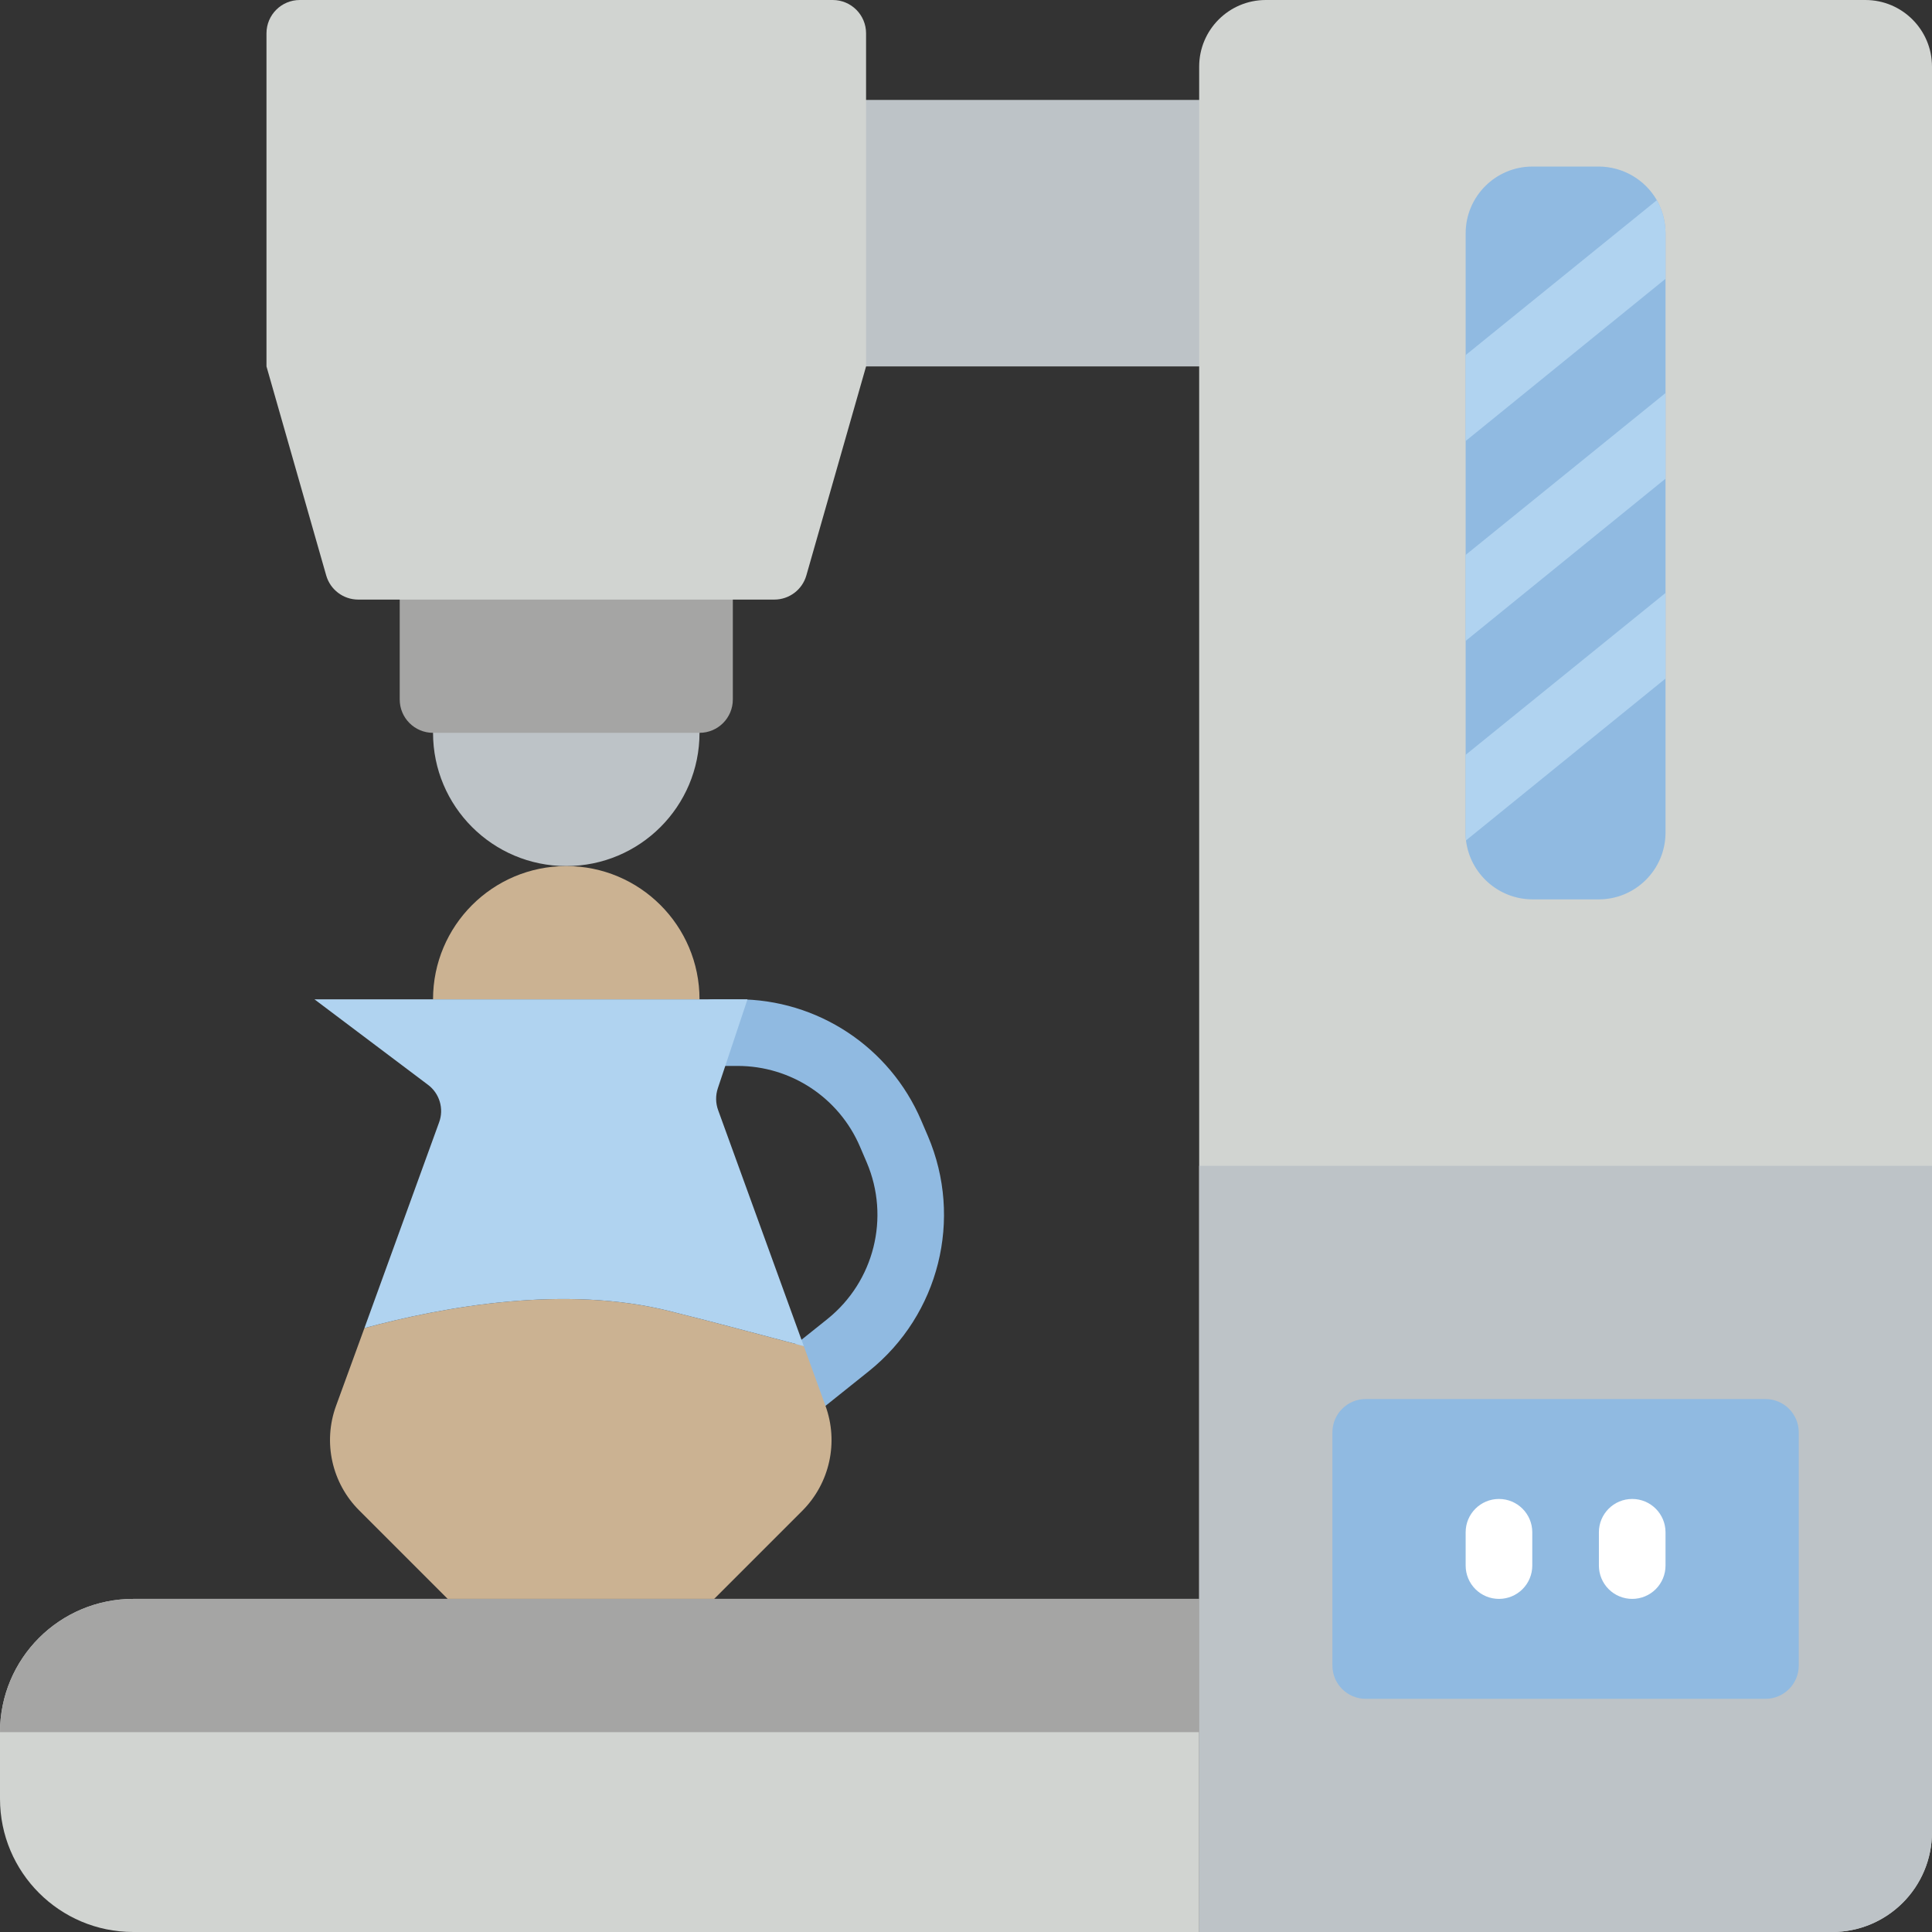 <?xml version="1.0" encoding="iso-8859-1"?>
<!-- Generator: Adobe Illustrator 19.0.0, SVG Export Plug-In . SVG Version: 6.00 Build 0)  -->
<svg version="1.1" id="Capa_1" xmlns="http://www.w3.org/2000/svg" xmlns:xlink="http://www.w3.org/1999/xlink" x="0px" y="0px"
	 viewBox="0 0 512 512" style="enable-background:new 0 0 512 512;" xml:space="preserve">
<rect x="0" y="0" width="512" height="512" fill="#333333" stroke="none"/>
<g>
	<g>
		<rect x="213.098" y="26.483" style="fill:#BDC3C7;" width="121.088" height="70.621"/>
		<path style="fill:#BDC3C7;" d="M185.379,194.207c0,19.501-15.809,35.31-35.31,35.31s-35.31-15.809-35.31-35.31V179.31h70.621
			V194.207z"/>
	</g>
	<path style="fill:#A5A5A4;" d="M194.207,141.241v44.138c0,4.875-3.952,8.828-8.828,8.828h-70.621c-4.875,0-8.828-3.952-8.828-8.828
		v-44.138H194.207z"/>
	<path style="fill:#90BAE1;" d="M206.901,379.586c-3.751,0.002-7.094-2.366-8.335-5.905c-1.242-3.539-0.112-7.477,2.818-9.819
		l17.914-14.327c12.368-9.937,16.616-26.888,10.396-41.483l-1.789-4.172c-5.557-12.989-18.329-21.409-32.457-21.397h-6.207
		c-4.875,0-8.828-3.952-8.828-8.828s3.952-8.828,8.828-8.828h6.207c21.192-0.015,40.349,12.618,48.681,32.103l1.789,4.172
		c9.33,21.893,2.957,47.319-15.595,62.224l-17.914,14.327C210.847,378.908,208.904,379.589,206.901,379.586z"/>
	<g>
		<path style="fill:#D1D4D1;" d="M335.448,0h158.897C504.096,0,512,7.904,512,17.655v467.862C512,500.143,500.143,512,485.517,512
			H317.793V17.655C317.793,7.904,325.698,0,335.448,0z"/>
		<path style="fill:#D1D4D1;" d="M35.31,423.724h282.483V512H35.31C15.809,512,0,496.191,0,476.69v-17.655
			C0,439.533,15.809,423.724,35.31,423.724z"/>
		<path style="fill:#D1D4D1;" d="M205.203,158.897H94.935c-3.941,0-7.405-2.613-8.488-6.402L70.621,97.103V8.828
			C70.621,3.952,74.573,0,79.448,0H220.69c4.875,0,8.828,3.952,8.828,8.828v88.276l-15.826,55.391
			C212.609,156.284,209.145,158.897,205.203,158.897z"/>
	</g>
	<path style="fill:#CBB292;" d="M185.379,264.828c0-19.501-15.809-35.31-35.31-35.31s-35.31,15.809-35.31,35.31H185.379z"/>
	<path style="fill:#90BAE1;" d="M441.379,61.793V220.69c-0.029,9.739-7.916,17.627-17.655,17.655h-17.655
		c-8.949-0.057-16.467-6.743-17.567-15.625c-0.075-0.674-0.105-1.352-0.088-2.03V61.793c0.028-9.739,7.916-17.627,17.655-17.655
		h17.655c6.34,0.032,12.188,3.426,15.36,8.916C440.574,55.727,441.363,58.733,441.379,61.793z"/>
	<g>
		<path style="fill:#B0D3F0;" d="M441.379,61.793v12.094l-52.966,42.99V94.102l50.67-41.048
			C440.574,55.727,441.363,58.733,441.379,61.793z"/>
		<polygon style="fill:#B0D3F0;" points="441.379,104.166 441.379,126.852 388.414,169.843 388.414,147.068 		"/>
		<path style="fill:#B0D3F0;" d="M441.379,157.131v22.687l-52.877,42.902c-0.075-0.674-0.105-1.352-0.088-2.03v-20.657
			L441.379,157.131z"/>
	</g>
	<path style="fill:#CBB292;" d="M212.657,400.331l-23.393,23.393h-70.621L95.25,400.331c-7.318-7.264-9.732-18.127-6.179-27.807
		l7.503-20.568c20.921-5.65,53.23-11.564,81.214-4.414c12.447,3.09,24.011,6.268,35.222,9.181l5.738,15.801
		C222.286,382.19,219.911,393.03,212.657,400.331z"/>
	<path style="fill:#B0D3F0;" d="M213.01,356.723c-11.211-2.913-22.775-6.091-35.222-9.181c-27.983-7.15-60.292-1.236-81.214,4.414
		l19.774-54.466c1.374-3.648,0.146-7.764-3.001-10.063l-30.014-22.599h114.759l-7.857,23.57c-0.634,1.896-0.602,3.951,0.088,5.826
		L213.01,356.723z"/>
	<path style="fill:#BDC3C7;" d="M512,308.966l0,176.552c0.009,7.027-2.778,13.768-7.746,18.737
		c-4.969,4.969-11.71,7.756-18.737,7.746l-167.724,0V308.966H512z"/>
	<path style="fill:#90BAE1;" d="M361.931,370.759h105.931c4.875,0,8.828,3.952,8.828,8.828v61.793c0,4.875-3.952,8.828-8.828,8.828
		H361.931c-4.875,0-8.828-3.952-8.828-8.828v-61.793C353.103,374.711,357.056,370.759,361.931,370.759z"/>
	<g>
		<path style="fill:#FFFFFF;" d="M397.241,423.724c-2.341,0.001-4.587-0.929-6.243-2.585c-1.656-1.656-2.585-3.901-2.585-6.243
			v-8.828c0-4.875,3.952-8.828,8.828-8.828s8.828,3.952,8.828,8.828v8.828c0.001,2.341-0.929,4.587-2.585,6.243
			C401.828,422.795,399.583,423.725,397.241,423.724z"/>
		<path style="fill:#FFFFFF;" d="M432.552,423.724c-2.341,0.001-4.587-0.929-6.243-2.585c-1.656-1.656-2.585-3.901-2.585-6.243
			v-8.828c0-4.875,3.952-8.828,8.828-8.828s8.828,3.952,8.828,8.828v8.828c0.001,2.341-0.929,4.587-2.585,6.243
			C437.139,422.795,434.893,423.725,432.552,423.724z"/>
	</g>
	<path style="fill:#A5A5A4;" d="M317.793,423.724v35.31H0c-0.003-9.366,3.717-18.349,10.339-24.971
		c6.623-6.623,15.605-10.342,24.971-10.339H317.793z"/>
</g>
<g>
</g>
<g>
</g>
<g>
</g>
<g>
</g>
<g>
</g>
<g>
</g>
<g>
</g>
<g>
</g>
<g>
</g>
<g>
</g>
<g>
</g>
<g>
</g>
<g>
</g>
<g>
</g>
<g>
</g>
</svg>
